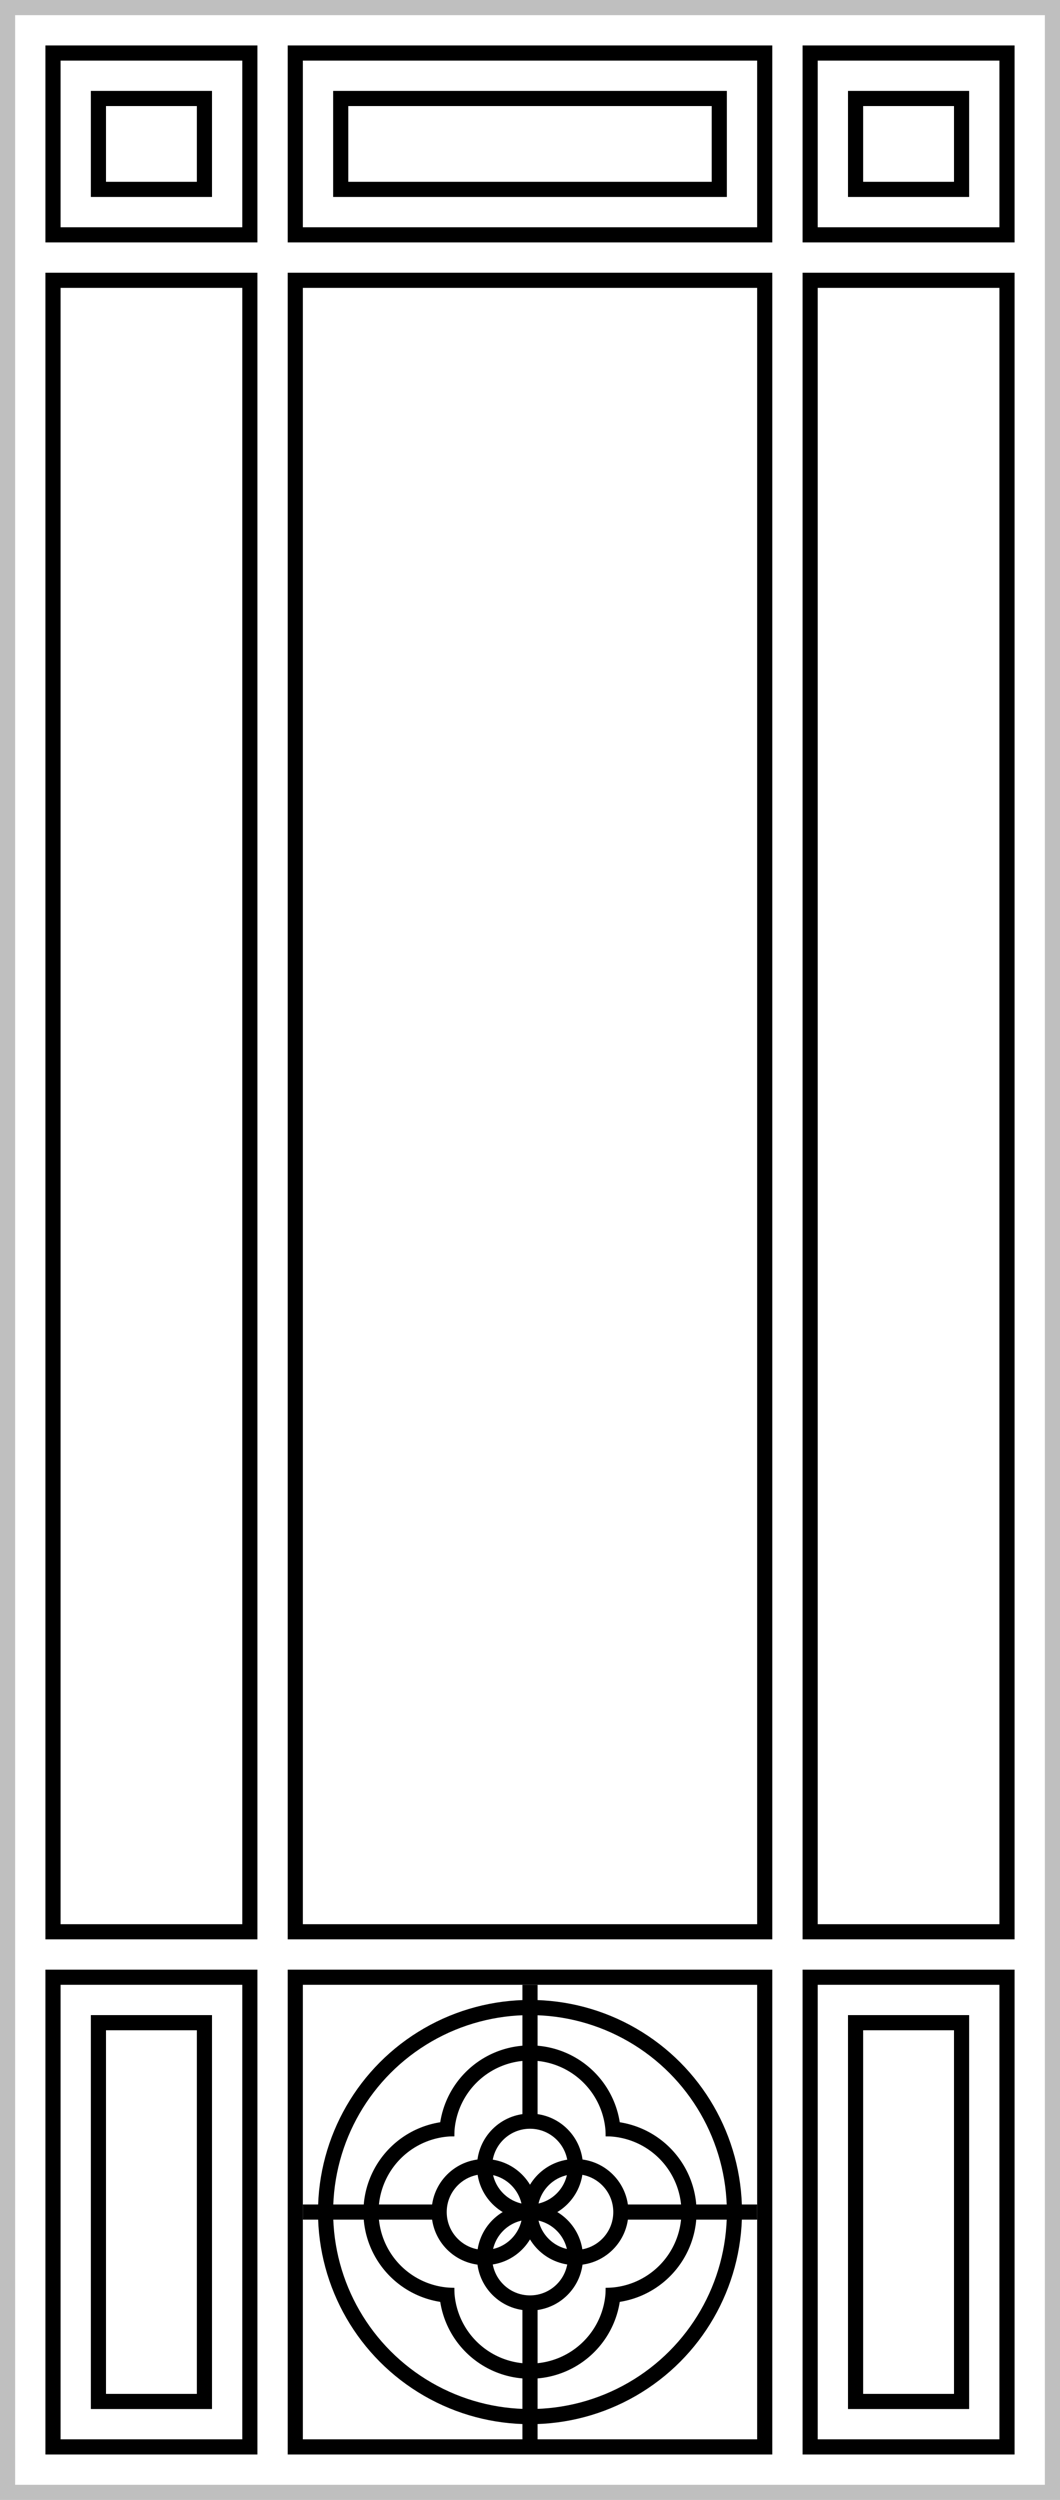<svg width="70" height="165" fill="none" xmlns="http://www.w3.org/2000/svg"><path stroke="#000" d="M53.5 3.5h13v12h-13z"/><path stroke="#000" d="M56.5 6.5h7v6h-7zM3.5 3.5h13v12h-13z"/><path stroke="#000" d="M6.5 6.5h7v6h-7zM3.5 18.5h13v109h-13zM3.5 130.5h13v31h-13z"/><path stroke="#000" d="M6.5 133.5h7v25h-7zM53.5 130.5h13v31h-13zM19.5 130.5h31v31h-31z"/><circle cx="35" cy="146" r="13.5" stroke="#000"/><circle cx="35" cy="143" r="3" stroke="#000"/><path d="M40 151a5 5 0 000-10v-1a6 6 0 110 12v-1zM30 141a5 5 0 000 10v1a6 6 0 110-12v1z" fill="#000"/><path d="M40 141a5 5 0 00-10 0h-1a6 6 0 1112 0h-1zM35 156a5 5 0 005-5h1a6 6 0 11-12 0h1a5 5 0 005 5z" fill="#000"/><circle cx="38" cy="146" r="3" stroke="#000"/><circle cx="35" cy="149" r="3" stroke="#000"/><circle cx="32" cy="146" r="3" stroke="#000"/><path stroke="#000" d="M56.5 133.5h7v25h-7zM35 161v-9M35 140v-9M41 146h9M53.5 18.5h13v109h-13zM19.5 18.5h31v109h-31zM19.5 3.5h31v12h-31z"/><path stroke="#000" d="M22.5 6.5h25v6h-25zM20 146h9"/><path stroke="#BFBFBF" d="M.5.5h69v164H.5z"/></svg>